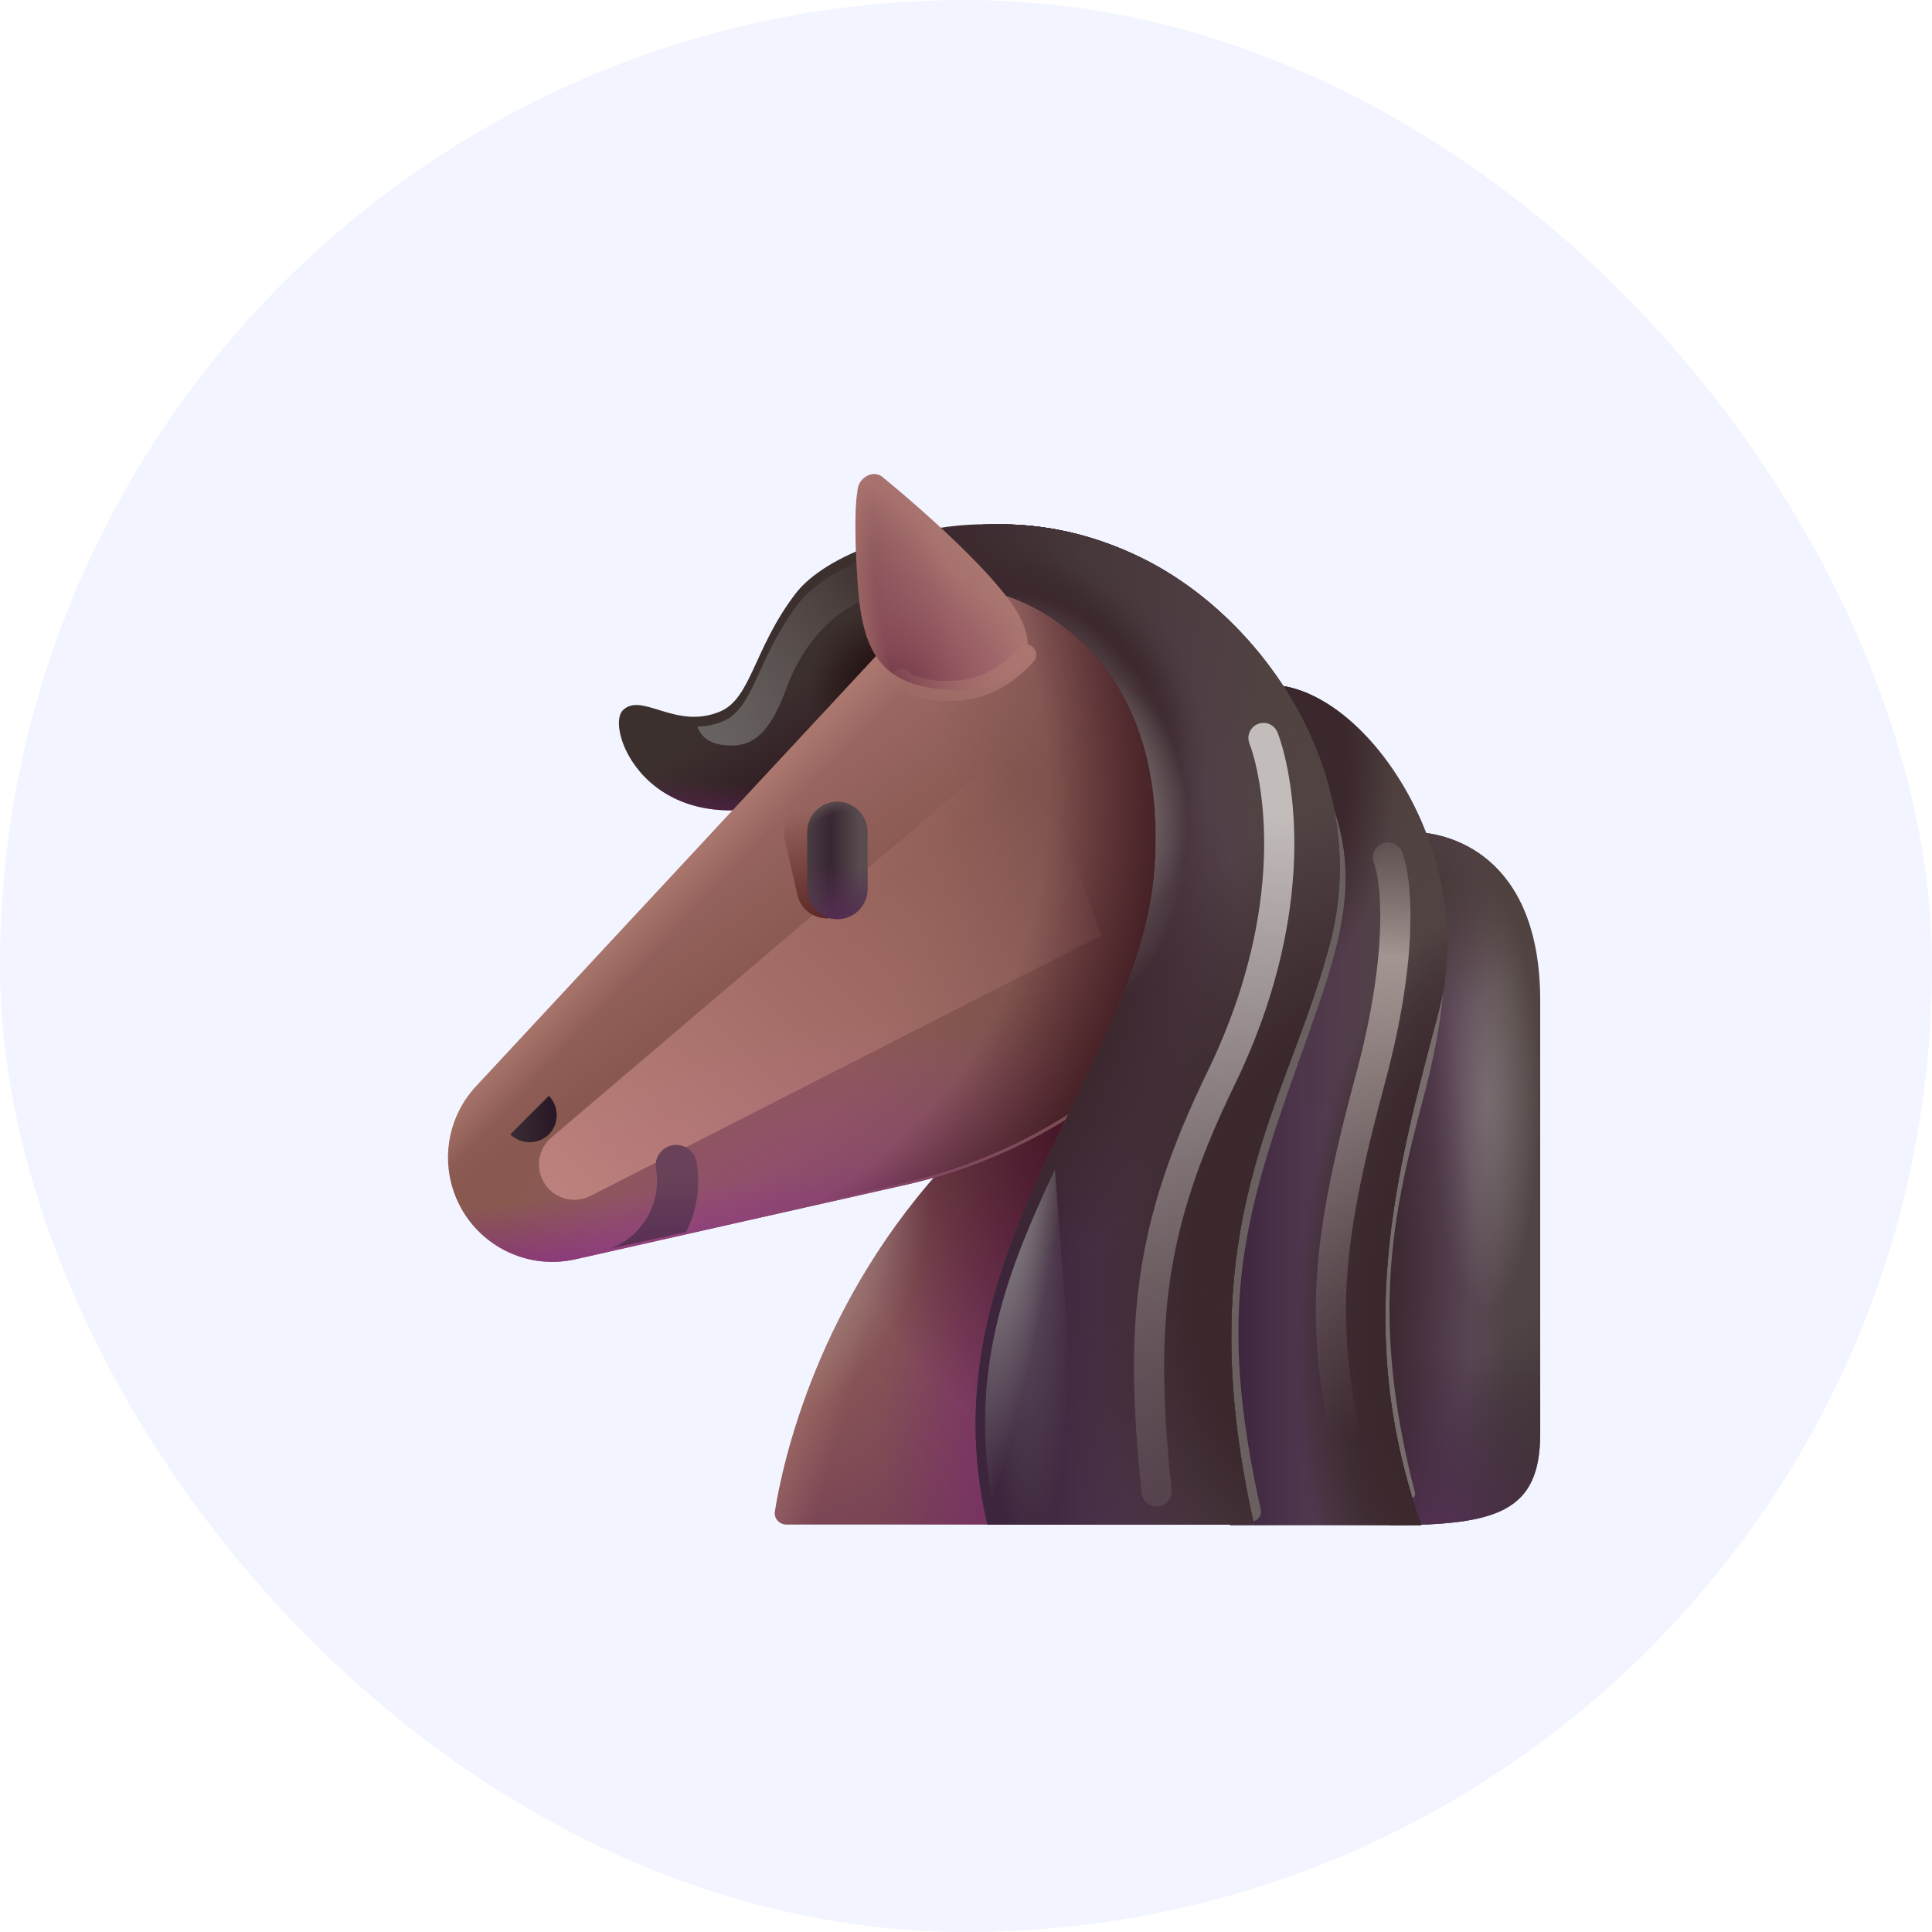 <svg width="48" height="48" viewBox="0 0 48 48" fill="none" xmlns="http://www.w3.org/2000/svg">
<rect width="48" height="48" rx="24" fill="#F2F5FF"/>
<path d="M19.758 14.757C21.313 12.712 28.41 12.094 25.36 15.054C23.55 16.814 22.413 18.735 20.093 19.735C16.187 21.22 15.005 18.116 15.473 17.648C15.942 17.179 16.782 18.142 17.887 17.679C18.666 17.352 18.72 16.123 19.758 14.757Z" fill="url(#paint0_linear_637_22382)"/>
<path d="M19.758 14.757C21.313 12.712 28.41 12.094 25.36 15.054C23.55 16.814 22.413 18.735 20.093 19.735C16.187 21.22 15.005 18.116 15.473 17.648C15.942 17.179 16.782 18.142 17.887 17.679C18.666 17.352 18.72 16.123 19.758 14.757Z" fill="url(#paint1_linear_637_22382)"/>
<path d="M19.758 14.757C21.313 12.712 28.41 12.094 25.36 15.054C23.55 16.814 22.413 18.735 20.093 19.735C16.187 21.22 15.005 18.116 15.473 17.648C15.942 17.179 16.782 18.142 17.887 17.679C18.666 17.352 18.72 16.123 19.758 14.757Z" fill="url(#paint2_radial_637_22382)"/>
<g filter="url(#filter0_f_637_22382)">
<path d="M17.327 18.05C17.419 18.307 17.636 18.523 18.188 18.523C18.822 18.523 19.201 18.027 19.548 17.077C19.894 16.127 20.697 14.971 22.1 14.715L21.977 13.703C21.066 14.004 20.251 14.45 19.834 14.998C19.369 15.609 19.102 16.193 18.878 16.681C18.602 17.284 18.393 17.74 17.963 17.92C17.74 18.014 17.528 18.049 17.327 18.05Z" fill="url(#paint3_linear_637_22382)"/>
</g>
<path d="M23.673 28.735C20.302 32.293 19.438 36.381 19.253 37.549C19.225 37.724 19.362 37.876 19.539 37.876H34.538C36.678 37.876 38.358 35.794 38.158 33.654C37.558 27.314 35.358 15.624 27.248 15.624C23.758 15.624 25.993 26.295 23.673 28.735Z" fill="url(#paint4_radial_637_22382)"/>
<path d="M23.673 28.735C20.302 32.293 19.438 36.381 19.253 37.549C19.225 37.724 19.362 37.876 19.539 37.876H34.538C36.678 37.876 38.358 35.794 38.158 33.654C37.558 27.314 35.358 15.624 27.248 15.624C23.758 15.624 25.993 26.295 23.673 28.735Z" fill="url(#paint5_radial_637_22382)"/>
<path d="M23.673 28.735C20.302 32.293 19.438 36.381 19.253 37.549C19.225 37.724 19.362 37.876 19.539 37.876H34.538C36.678 37.876 38.358 35.794 38.158 33.654C37.558 27.314 35.358 15.624 27.248 15.624C23.758 15.624 25.993 26.295 23.673 28.735Z" fill="url(#paint6_radial_637_22382)"/>
<path d="M23.673 28.735C20.302 32.293 19.438 36.381 19.253 37.549C19.225 37.724 19.362 37.876 19.539 37.876H34.538C36.678 37.876 38.358 35.794 38.158 33.654C37.558 27.314 35.358 15.624 27.248 15.624C23.758 15.624 25.993 26.295 23.673 28.735Z" fill="url(#paint7_radial_637_22382)"/>
<path d="M23.673 28.735C20.302 32.293 19.438 36.381 19.253 37.549C19.225 37.724 19.362 37.876 19.539 37.876H34.538C36.678 37.876 38.358 35.794 38.158 33.654C37.558 27.314 35.358 15.624 27.248 15.624C23.758 15.624 25.993 26.295 23.673 28.735Z" fill="url(#paint8_radial_637_22382)"/>
<path d="M38.266 24.86C38.266 21.204 35.943 20.652 35.048 20.673C35.245 21.464 35.329 23.973 34.079 27.673C32.829 31.373 33.86 36.142 34.548 37.892C37.219 37.892 38.266 37.548 38.266 35.61V24.86Z" fill="url(#paint9_linear_637_22382)"/>
<path d="M38.266 24.86C38.266 21.204 35.943 20.652 35.048 20.673C35.245 21.464 35.329 23.973 34.079 27.673C32.829 31.373 33.86 36.142 34.548 37.892C37.219 37.892 38.266 37.548 38.266 35.61V24.86Z" fill="url(#paint10_radial_637_22382)"/>
<path d="M38.266 24.86C38.266 21.204 35.943 20.652 35.048 20.673C35.245 21.464 35.329 23.973 34.079 27.673C32.829 31.373 33.86 36.142 34.548 37.892C37.219 37.892 38.266 37.548 38.266 35.61V24.86Z" fill="url(#paint11_linear_637_22382)"/>
<path d="M38.266 24.86C38.266 21.204 35.943 20.652 35.048 20.673C35.245 21.464 35.329 23.973 34.079 27.673C32.829 31.373 33.86 36.142 34.548 37.892C37.219 37.892 38.266 37.548 38.266 35.61V24.86Z" fill="url(#paint12_linear_637_22382)"/>
<path d="M38.266 24.86C38.266 21.204 35.943 20.652 35.048 20.673C35.245 21.464 35.329 23.973 34.079 27.673C32.829 31.373 33.86 36.142 34.548 37.892C37.219 37.892 38.266 37.548 38.266 35.61V24.86Z" fill="url(#paint13_radial_637_22382)"/>
<path d="M38.266 24.86C38.266 21.204 35.943 20.652 35.048 20.673C35.245 21.464 35.329 23.973 34.079 27.673C32.829 31.373 33.86 36.142 34.548 37.892C37.219 37.892 38.266 37.548 38.266 35.61V24.86Z" fill="url(#paint14_radial_637_22382)"/>
<path d="M38.266 24.86C38.266 21.204 35.943 20.652 35.048 20.673C35.245 21.464 35.329 23.973 34.079 27.673C32.829 31.373 33.86 36.142 34.548 37.892C37.219 37.892 38.266 37.548 38.266 35.61V24.86Z" fill="url(#paint15_radial_637_22382)"/>
<g filter="url(#filter1_f_637_22382)">
<path d="M35.563 22.891C35.666 23.323 36.056 24.172 35.235 27.273C34.469 30.163 33.907 32.741 35.032 37.116" stroke="#786D6D" stroke-width="0.25" stroke-linecap="round"/>
</g>
<path d="M35.735 25.173C36.798 21.173 33.86 17.017 31.548 17.017C32.36 18.871 32.86 23.235 31.548 25.36C30.052 27.782 29.813 34.392 30.563 37.892H35.313C33.613 33.066 34.673 29.173 35.735 25.173Z" fill="url(#paint16_linear_637_22382)"/>
<path d="M35.735 25.173C36.798 21.173 33.86 17.017 31.548 17.017C32.36 18.871 32.86 23.235 31.548 25.36C30.052 27.782 29.813 34.392 30.563 37.892H35.313C33.613 33.066 34.673 29.173 35.735 25.173Z" fill="url(#paint17_linear_637_22382)"/>
<path d="M35.735 25.173C36.798 21.173 33.86 17.017 31.548 17.017C32.36 18.871 32.86 23.235 31.548 25.36C30.052 27.782 29.813 34.392 30.563 37.892H35.313C33.613 33.066 34.673 29.173 35.735 25.173Z" fill="url(#paint18_radial_637_22382)"/>
<path d="M35.735 25.173C36.798 21.173 33.86 17.017 31.548 17.017C32.36 18.871 32.86 23.235 31.548 25.36C30.052 27.782 29.813 34.392 30.563 37.892H35.313C33.613 33.066 34.673 29.173 35.735 25.173Z" fill="url(#paint19_radial_637_22382)"/>
<path d="M35.735 25.173C36.798 21.173 33.86 17.017 31.548 17.017C32.36 18.871 32.86 23.235 31.548 25.36C30.052 27.782 29.813 34.392 30.563 37.892H35.313C33.613 33.066 34.673 29.173 35.735 25.173Z" fill="url(#paint20_radial_637_22382)"/>
<path d="M35.735 25.173C36.798 21.173 33.86 17.017 31.548 17.017C32.36 18.871 32.86 23.235 31.548 25.36C30.052 27.782 29.813 34.392 30.563 37.892H35.313C33.613 33.066 34.673 29.173 35.735 25.173Z" fill="url(#paint21_radial_637_22382)"/>
<g filter="url(#filter2_f_637_22382)">
<path d="M32.516 19.288C33.907 21.96 32.872 23.777 31.61 27.491C30.516 30.71 30.079 33.085 31.079 37.554" stroke="#6B6060" stroke-width="0.5" stroke-linecap="round"/>
</g>
<path d="M11.824 26.994L23.791 14.121H26.416L32.509 19.621L31.712 21.604C30.117 25.567 26.678 28.494 22.51 29.434L14.292 31.287C12.982 31.582 11.664 30.828 11.254 29.55C10.968 28.657 11.186 27.68 11.824 26.994Z" fill="url(#paint22_linear_637_22382)"/>
<path d="M11.824 26.994L23.791 14.121H26.416L32.509 19.621L31.712 21.604C30.117 25.567 26.678 28.494 22.51 29.434L14.292 31.287C12.982 31.582 11.664 30.828 11.254 29.55C10.968 28.657 11.186 27.68 11.824 26.994Z" fill="url(#paint23_linear_637_22382)"/>
<path d="M11.824 26.994L23.791 14.121H26.416L32.509 19.621L31.712 21.604C30.117 25.567 26.678 28.494 22.51 29.434L14.292 31.287C12.982 31.582 11.664 30.828 11.254 29.55C10.968 28.657 11.186 27.68 11.824 26.994Z" fill="url(#paint24_radial_637_22382)"/>
<path d="M11.824 26.994L23.791 14.121H26.416L32.509 19.621L31.712 21.604C30.117 25.567 26.678 28.494 22.51 29.434L14.292 31.287C12.982 31.582 11.664 30.828 11.254 29.55C10.968 28.657 11.186 27.68 11.824 26.994Z" fill="url(#paint25_radial_637_22382)"/>
<path d="M11.824 26.994L23.791 14.121H26.416L32.509 19.621L31.712 21.604C30.117 25.567 26.678 28.494 22.51 29.434L14.292 31.287C12.982 31.582 11.664 30.828 11.254 29.55C10.968 28.657 11.186 27.68 11.824 26.994Z" fill="url(#paint26_linear_637_22382)"/>
<g filter="url(#filter3_f_637_22382)">
<path d="M11.73 26.958L23.697 14.085H26.322L32.416 19.585L31.618 21.568C30.024 25.532 26.584 28.459 22.416 29.398L14.198 31.251C12.888 31.546 11.57 30.793 11.16 29.514C10.874 28.622 11.092 27.645 11.73 26.958Z" fill="url(#paint27_radial_637_22382)"/>
</g>
<g filter="url(#filter4_f_637_22382)">
<path d="M25.548 18.179L13.7 28.26C13.35 28.558 13.288 29.076 13.559 29.447C13.813 29.797 14.284 29.909 14.669 29.713L27.36 23.241L25.548 18.179Z" fill="url(#paint28_linear_637_22382)"/>
</g>
<path d="M31.157 37.876H24.532C22.942 31.116 28.328 26.614 28.688 21.574C29.088 15.844 24.948 14.784 24.948 14.784C23.628 15.114 25.958 16.034 23.368 16.034L22.688 14.584L22.001 13.454C23.641 13.004 25.843 12.627 28.36 13.86C31.459 15.379 34.113 19.348 33.048 23.423C31.985 27.485 29.47 30.415 31.157 37.876Z" fill="url(#paint29_linear_637_22382)"/>
<path d="M31.157 37.876H24.532C22.942 31.116 28.328 26.614 28.688 21.574C29.088 15.844 24.948 14.784 24.948 14.784C23.628 15.114 25.958 16.034 23.368 16.034L22.688 14.584L22.001 13.454C23.641 13.004 25.843 12.627 28.36 13.86C31.459 15.379 34.113 19.348 33.048 23.423C31.985 27.485 29.47 30.415 31.157 37.876Z" fill="url(#paint30_linear_637_22382)"/>
<path d="M31.157 37.876H24.532C22.942 31.116 28.328 26.614 28.688 21.574C29.088 15.844 24.948 14.784 24.948 14.784C23.628 15.114 25.958 16.034 23.368 16.034L22.688 14.584L22.001 13.454C23.641 13.004 25.843 12.627 28.36 13.86C31.459 15.379 34.113 19.348 33.048 23.423C31.985 27.485 29.47 30.415 31.157 37.876Z" fill="url(#paint31_radial_637_22382)"/>
<path d="M31.157 37.876H24.532C22.942 31.116 28.328 26.614 28.688 21.574C29.088 15.844 24.948 14.784 24.948 14.784C23.628 15.114 25.958 16.034 23.368 16.034L22.688 14.584L22.001 13.454C23.641 13.004 25.843 12.627 28.36 13.86C31.459 15.379 34.113 19.348 33.048 23.423C31.985 27.485 29.47 30.415 31.157 37.876Z" fill="url(#paint32_radial_637_22382)"/>
<path d="M31.157 37.876H24.532C22.942 31.116 28.328 26.614 28.688 21.574C29.088 15.844 24.948 14.784 24.948 14.784C23.628 15.114 25.958 16.034 23.368 16.034L22.688 14.584L22.001 13.454C23.641 13.004 25.843 12.627 28.36 13.86C31.459 15.379 34.113 19.348 33.048 23.423C31.985 27.485 29.47 30.415 31.157 37.876Z" fill="url(#paint33_radial_637_22382)"/>
<path d="M31.157 37.876H24.532C22.942 31.116 28.328 26.614 28.688 21.574C29.088 15.844 24.948 14.784 24.948 14.784C23.628 15.114 25.958 16.034 23.368 16.034L22.688 14.584L22.001 13.454C23.641 13.004 25.843 12.627 28.36 13.86C31.459 15.379 34.113 19.348 33.048 23.423C31.985 27.485 29.47 30.415 31.157 37.876Z" fill="url(#paint34_radial_637_22382)"/>
<path d="M31.157 37.876H24.532C22.942 31.116 28.328 26.614 28.688 21.574C29.088 15.844 24.948 14.784 24.948 14.784C23.628 15.114 25.958 16.034 23.368 16.034L22.688 14.584L22.001 13.454C23.641 13.004 25.843 12.627 28.36 13.86C31.459 15.379 34.113 19.348 33.048 23.423C31.985 27.485 29.47 30.415 31.157 37.876Z" fill="url(#paint35_radial_637_22382)"/>
<path d="M31.157 37.876H24.532C22.942 31.116 28.328 26.614 28.688 21.574C29.088 15.844 24.948 14.784 24.948 14.784C23.628 15.114 25.958 16.034 23.368 16.034L22.688 14.584L22.001 13.454C23.641 13.004 25.843 12.627 28.36 13.86C31.459 15.379 34.113 19.348 33.048 23.423C31.985 27.485 29.47 30.415 31.157 37.876Z" fill="url(#paint36_radial_637_22382)" fill-opacity="0.75"/>
<path d="M31.157 37.876H24.532C22.942 31.116 28.328 26.614 28.688 21.574C29.088 15.844 24.948 14.784 24.948 14.784C23.628 15.114 25.958 16.034 23.368 16.034L22.688 14.584L22.001 13.454C23.641 13.004 25.843 12.627 28.36 13.86C31.459 15.379 34.113 19.348 33.048 23.423C31.985 27.485 29.47 30.415 31.157 37.876Z" fill="url(#paint37_radial_637_22382)" fill-opacity="0.75"/>
<path d="M31.157 37.876H24.532C22.942 31.116 28.328 26.614 28.688 21.574C29.088 15.844 24.948 14.784 24.948 14.784C23.628 15.114 25.958 16.034 23.368 16.034L22.688 14.584L22.001 13.454C23.641 13.004 25.843 12.627 28.36 13.86C31.459 15.379 34.113 19.348 33.048 23.423C31.985 27.485 29.47 30.415 31.157 37.876Z" fill="url(#paint38_linear_637_22382)"/>
<path d="M31.157 37.876H24.532C22.942 31.116 28.328 26.614 28.688 21.574C29.088 15.844 24.948 14.784 24.948 14.784C23.628 15.114 25.958 16.034 23.368 16.034L22.688 14.584L22.001 13.454C23.641 13.004 25.843 12.627 28.36 13.86C31.459 15.379 34.113 19.348 33.048 23.423C31.985 27.485 29.47 30.415 31.157 37.876Z" fill="url(#paint39_linear_637_22382)"/>
<path d="M31.157 37.876H24.532C22.942 31.116 28.328 26.614 28.688 21.574C29.088 15.844 24.948 14.784 24.948 14.784C23.628 15.114 25.958 16.034 23.368 16.034L22.688 14.584L22.001 13.454C23.641 13.004 25.843 12.627 28.36 13.86C31.459 15.379 34.113 19.348 33.048 23.423C31.985 27.485 29.47 30.415 31.157 37.876Z" fill="url(#paint40_radial_637_22382)"/>
<path d="M31.157 37.876H24.532C22.942 31.116 28.328 26.614 28.688 21.574C29.088 15.844 24.948 14.784 24.948 14.784C23.628 15.114 25.958 16.034 23.368 16.034L22.688 14.584L22.001 13.454C23.641 13.004 25.843 12.627 28.36 13.86C31.459 15.379 34.113 19.348 33.048 23.423C31.985 27.485 29.47 30.415 31.157 37.876Z" fill="url(#paint41_radial_637_22382)"/>
<path d="M31.157 37.876H24.532C22.942 31.116 28.328 26.614 28.688 21.574C29.088 15.844 24.948 14.784 24.948 14.784C23.628 15.114 25.958 16.034 23.368 16.034L22.688 14.584L22.001 13.454C23.641 13.004 25.843 12.627 28.36 13.86C31.459 15.379 34.113 19.348 33.048 23.423C31.985 27.485 29.47 30.415 31.157 37.876Z" fill="url(#paint42_radial_637_22382)"/>
<path d="M31.157 37.876H24.532C22.942 31.116 28.328 26.614 28.688 21.574C29.088 15.844 24.948 14.784 24.948 14.784C23.628 15.114 25.958 16.034 23.368 16.034L22.688 14.584L22.001 13.454C23.641 13.004 25.843 12.627 28.36 13.86C31.459 15.379 34.113 19.348 33.048 23.423C31.985 27.485 29.47 30.415 31.157 37.876Z" fill="url(#paint43_radial_637_22382)"/>
<path d="M31.157 37.876H24.532C22.942 31.116 28.328 26.614 28.688 21.574C29.088 15.844 24.948 14.784 24.948 14.784C23.628 15.114 25.958 16.034 23.368 16.034L22.688 14.584L22.001 13.454C23.641 13.004 25.843 12.627 28.36 13.86C31.459 15.379 34.113 19.348 33.048 23.423C31.985 27.485 29.47 30.415 31.157 37.876Z" fill="url(#paint44_radial_637_22382)"/>
<path d="M31.157 37.876H24.532C22.942 31.116 28.328 26.614 28.688 21.574C29.088 15.844 24.948 14.784 24.948 14.784C23.628 15.114 25.958 16.034 23.368 16.034L22.688 14.584L22.001 13.454C23.641 13.004 25.843 12.627 28.36 13.86C31.459 15.379 34.113 19.348 33.048 23.423C31.985 27.485 29.47 30.415 31.157 37.876Z" fill="url(#paint45_radial_637_22382)"/>
<path d="M31.157 37.876H24.532C22.942 31.116 28.328 26.614 28.688 21.574C29.088 15.844 24.948 14.784 24.948 14.784C23.628 15.114 25.958 16.034 23.368 16.034L22.688 14.584L22.001 13.454C23.641 13.004 25.843 12.627 28.36 13.86C31.459 15.379 34.113 19.348 33.048 23.423C31.985 27.485 29.47 30.415 31.157 37.876Z" fill="url(#paint46_radial_637_22382)"/>
<path d="M31.157 37.876H24.532C22.942 31.116 28.328 26.614 28.688 21.574C29.088 15.844 24.948 14.784 24.948 14.784C23.628 15.114 25.958 16.034 23.368 16.034L22.688 14.584L22.001 13.454C23.641 13.004 25.843 12.627 28.36 13.86C31.459 15.379 34.113 19.348 33.048 23.423C31.985 27.485 29.47 30.415 31.157 37.876Z" fill="url(#paint47_radial_637_22382)" fill-opacity="0.75"/>
<path d="M31.157 37.876H24.532C22.942 31.116 28.328 26.614 28.688 21.574C29.088 15.844 24.948 14.784 24.948 14.784C23.628 15.114 25.958 16.034 23.368 16.034L22.688 14.584L22.001 13.454C23.641 13.004 25.843 12.627 28.36 13.86C31.459 15.379 34.113 19.348 33.048 23.423C31.985 27.485 29.47 30.415 31.157 37.876Z" fill="url(#paint48_radial_637_22382)" fill-opacity="0.75"/>
<g filter="url(#filter5_f_637_22382)">
<path d="M26.884 37.876H24.78C23.949 34.342 24.94 31.762 26.208 29.062L26.884 37.876Z" fill="url(#paint49_radial_637_22382)"/>
<path d="M26.884 37.876H24.78C23.949 34.342 24.94 31.762 26.208 29.062L26.884 37.876Z" fill="url(#paint50_radial_637_22382)" fill-opacity="0.65"/>
</g>
<path d="M23.892 17.148C21.829 17.148 21.42 16.171 21.304 14.421C21.189 12.671 21.304 12.21 21.304 12.21C21.304 11.87 21.714 11.636 21.954 11.876C21.954 11.876 24.822 14.202 25.376 15.407C25.931 16.612 24.908 17.148 23.892 17.148Z" fill="url(#paint51_radial_637_22382)"/>
<path d="M23.892 17.148C21.829 17.148 21.42 16.171 21.304 14.421C21.189 12.671 21.304 12.21 21.304 12.21C21.304 11.87 21.714 11.636 21.954 11.876C21.954 11.876 24.822 14.202 25.376 15.407C25.931 16.612 24.908 17.148 23.892 17.148Z" fill="url(#paint52_radial_637_22382)"/>
<path d="M23.892 17.148C21.829 17.148 21.42 16.171 21.304 14.421C21.189 12.671 21.304 12.21 21.304 12.21C21.304 11.87 21.714 11.636 21.954 11.876C21.954 11.876 24.822 14.202 25.376 15.407C25.931 16.612 24.908 17.148 23.892 17.148Z" fill="url(#paint53_radial_637_22382)"/>
<path d="M23.892 17.148C21.829 17.148 21.42 16.171 21.304 14.421C21.189 12.671 21.304 12.21 21.304 12.21C21.304 11.87 21.714 11.636 21.954 11.876C21.954 11.876 24.822 14.202 25.376 15.407C25.931 16.612 24.908 17.148 23.892 17.148Z" fill="url(#paint54_radial_637_22382)" fill-opacity="0.6"/>
<g filter="url(#filter6_f_637_22382)">
<path d="M20.706 22.799C20.304 22.89 19.901 22.635 19.81 22.233L19.499 20.854C19.409 20.451 19.663 20.048 20.065 19.958C20.467 19.867 20.87 20.122 20.961 20.524L21.272 21.904C21.363 22.306 21.108 22.709 20.706 22.799Z" fill="url(#paint55_linear_637_22382)"/>
</g>
<path d="M20.807 22.835C20.395 22.835 20.058 22.498 20.058 22.086V20.672C20.058 20.259 20.395 19.922 20.807 19.922C21.219 19.922 21.556 20.259 21.556 20.672V22.086C21.556 22.498 21.219 22.835 20.807 22.835Z" fill="url(#paint56_linear_637_22382)"/>
<path d="M20.807 22.835C20.395 22.835 20.058 22.498 20.058 22.086V20.672C20.058 20.259 20.395 19.922 20.807 19.922C21.219 19.922 21.556 20.259 21.556 20.672V22.086C21.556 22.498 21.219 22.835 20.807 22.835Z" fill="url(#paint57_linear_637_22382)"/>
<path d="M20.807 22.835C20.395 22.835 20.058 22.498 20.058 22.086V20.672C20.058 20.259 20.395 19.922 20.807 19.922C21.219 19.922 21.556 20.259 21.556 20.672V22.086C21.556 22.498 21.219 22.835 20.807 22.835Z" fill="url(#paint58_linear_637_22382)"/>
<path d="M20.807 22.835C20.395 22.835 20.058 22.498 20.058 22.086V20.672C20.058 20.259 20.395 19.922 20.807 19.922C21.219 19.922 21.556 20.259 21.556 20.672V22.086C21.556 22.498 21.219 22.835 20.807 22.835Z" fill="url(#paint59_radial_637_22382)"/>
<path d="M13.636 28.183C13.375 28.444 12.94 28.444 12.679 28.183L13.636 27.226C13.897 27.495 13.897 27.922 13.636 28.183Z" fill="url(#paint60_linear_637_22382)"/>
<path d="M17.047 30.608L15.183 31.015C15.957 30.713 16.443 29.896 16.297 29.043C16.249 28.764 16.436 28.499 16.715 28.452C16.993 28.404 17.258 28.591 17.306 28.869C17.411 29.485 17.308 30.089 17.047 30.608Z" fill="url(#paint61_linear_637_22382)"/>
<g filter="url(#filter7_f_637_22382)">
<path d="M22.391 16.866C22.688 17.116 23.379 17.251 24.095 17.116C24.81 16.982 25.346 16.451 25.495 16.264" stroke="url(#paint62_linear_637_22382)" stroke-width="0.5" stroke-linecap="round"/>
</g>
<g filter="url(#filter8_f_637_22382)">
<path d="M34.485 21.304C34.693 21.825 34.898 23.654 34.047 26.804C32.985 30.741 32.797 32.679 33.422 35.679" stroke="url(#paint63_linear_637_22382)" stroke-width="0.75" stroke-linecap="round"/>
</g>
<g filter="url(#filter9_f_637_22382)">
<path d="M31.391 18.335C31.6 18.856 32.579 22.179 30.33 26.804C28.547 30.472 28.298 32.867 28.735 37.054" stroke="url(#paint64_linear_637_22382)" stroke-width="0.75" stroke-linecap="round"/>
</g>
<defs>
<filter id="filter0_f_637_22382" x="16.827" y="13.203" width="5.772" height="5.82" filterUnits="userSpaceOnUse" color-interpolation-filters="sRGB">
<feFlood flood-opacity="0" result="BackgroundImageFix"/>
<feBlend mode="normal" in="SourceGraphic" in2="BackgroundImageFix" result="shape"/>
<feGaussianBlur stdDeviation="0.25" result="effect1_foregroundBlur_637_22382"/>
</filter>
<filter id="filter1_f_637_22382" x="33.772" y="22.266" width="2.599" height="15.475" filterUnits="userSpaceOnUse" color-interpolation-filters="sRGB">
<feFlood flood-opacity="0" result="BackgroundImageFix"/>
<feBlend mode="normal" in="SourceGraphic" in2="BackgroundImageFix" result="shape"/>
<feGaussianBlur stdDeviation="0.25" result="effect1_foregroundBlur_637_22382"/>
</filter>
<filter id="filter2_f_637_22382" x="29.768" y="18.538" width="4.162" height="19.766" filterUnits="userSpaceOnUse" color-interpolation-filters="sRGB">
<feFlood flood-opacity="0" result="BackgroundImageFix"/>
<feBlend mode="normal" in="SourceGraphic" in2="BackgroundImageFix" result="shape"/>
<feGaussianBlur stdDeviation="0.25" result="effect1_foregroundBlur_637_22382"/>
</filter>
<filter id="filter3_f_637_22382" x="10.036" y="13.085" width="23.379" height="19.23" filterUnits="userSpaceOnUse" color-interpolation-filters="sRGB">
<feFlood flood-opacity="0" result="BackgroundImageFix"/>
<feBlend mode="normal" in="SourceGraphic" in2="BackgroundImageFix" result="shape"/>
<feGaussianBlur stdDeviation="0.5" result="effect1_foregroundBlur_637_22382"/>
</filter>
<filter id="filter4_f_637_22382" x="11.39" y="16.179" width="17.97" height="15.63" filterUnits="userSpaceOnUse" color-interpolation-filters="sRGB">
<feFlood flood-opacity="0" result="BackgroundImageFix"/>
<feBlend mode="normal" in="SourceGraphic" in2="BackgroundImageFix" result="shape"/>
<feGaussianBlur stdDeviation="1" result="effect1_foregroundBlur_637_22382"/>
</filter>
<filter id="filter5_f_637_22382" x="23.974" y="28.562" width="3.41" height="9.814" filterUnits="userSpaceOnUse" color-interpolation-filters="sRGB">
<feFlood flood-opacity="0" result="BackgroundImageFix"/>
<feBlend mode="normal" in="SourceGraphic" in2="BackgroundImageFix" result="shape"/>
<feGaussianBlur stdDeviation="0.25" result="effect1_foregroundBlur_637_22382"/>
</filter>
<filter id="filter6_f_637_22382" x="18.731" y="19.189" width="3.31" height="4.378" filterUnits="userSpaceOnUse" color-interpolation-filters="sRGB">
<feFlood flood-opacity="0" result="BackgroundImageFix"/>
<feBlend mode="normal" in="SourceGraphic" in2="BackgroundImageFix" result="shape"/>
<feGaussianBlur stdDeviation="0.375" result="effect1_foregroundBlur_637_22382"/>
</filter>
<filter id="filter7_f_637_22382" x="21.641" y="15.514" width="4.604" height="2.406" filterUnits="userSpaceOnUse" color-interpolation-filters="sRGB">
<feFlood flood-opacity="0" result="BackgroundImageFix"/>
<feBlend mode="normal" in="SourceGraphic" in2="BackgroundImageFix" result="shape"/>
<feGaussianBlur stdDeviation="0.25" result="effect1_foregroundBlur_637_22382"/>
</filter>
<filter id="filter8_f_637_22382" x="30.69" y="18.929" width="6.353" height="19.125" filterUnits="userSpaceOnUse" color-interpolation-filters="sRGB">
<feFlood flood-opacity="0" result="BackgroundImageFix"/>
<feBlend mode="normal" in="SourceGraphic" in2="BackgroundImageFix" result="shape"/>
<feGaussianBlur stdDeviation="1" result="effect1_foregroundBlur_637_22382"/>
</filter>
<filter id="filter9_f_637_22382" x="26.173" y="15.96" width="7.985" height="23.469" filterUnits="userSpaceOnUse" color-interpolation-filters="sRGB">
<feFlood flood-opacity="0" result="BackgroundImageFix"/>
<feBlend mode="normal" in="SourceGraphic" in2="BackgroundImageFix" result="shape"/>
<feGaussianBlur stdDeviation="1" result="effect1_foregroundBlur_637_22382"/>
</filter>
<linearGradient id="paint0_linear_637_22382" x1="19.985" y1="19.21" x2="18.891" y2="17.46" gradientUnits="userSpaceOnUse">
<stop stop-color="#321D24"/>
<stop offset="1" stop-color="#3C302E"/>
</linearGradient>
<linearGradient id="paint1_linear_637_22382" x1="19.907" y1="21.945" x2="20.29" y2="17.877" gradientUnits="userSpaceOnUse">
<stop offset="0.199" stop-color="#65255C"/>
<stop offset="0.563" stop-color="#65255C" stop-opacity="0"/>
</linearGradient>
<radialGradient id="paint2_radial_637_22382" cx="0" cy="0" r="1" gradientUnits="userSpaceOnUse" gradientTransform="translate(22.141 17.007) rotate(-163.217) scale(2.056 1.944)">
<stop stop-color="#1B0907"/>
<stop offset="1" stop-color="#1B0907" stop-opacity="0"/>
</radialGradient>
<linearGradient id="paint3_linear_637_22382" x1="15.954" y1="19.648" x2="22.1" y2="14.366" gradientUnits="userSpaceOnUse">
<stop stop-color="#6D6C6C"/>
<stop offset="1" stop-color="#948F8E" stop-opacity="0"/>
</linearGradient>
<radialGradient id="paint4_radial_637_22382" cx="0" cy="0" r="1" gradientUnits="userSpaceOnUse" gradientTransform="translate(19.208 32.554) rotate(45.427) scale(9.3)">
<stop stop-color="#926059"/>
<stop offset="1" stop-color="#6B3351"/>
</radialGradient>
<radialGradient id="paint5_radial_637_22382" cx="0" cy="0" r="1" gradientUnits="userSpaceOnUse" gradientTransform="translate(28.235 35.429) rotate(-171.802) scale(7.451 10.628)">
<stop offset="0.217" stop-color="#7B2B70"/>
<stop offset="0.852" stop-color="#7B2B70" stop-opacity="0"/>
</radialGradient>
<radialGradient id="paint6_radial_637_22382" cx="0" cy="0" r="1" gradientUnits="userSpaceOnUse" gradientTransform="translate(29.173 27.866) rotate(114.07) scale(13.485 12.845)">
<stop stop-color="#320811"/>
<stop offset="0.653" stop-color="#320811" stop-opacity="0"/>
<stop offset="0.969" stop-color="#320811" stop-opacity="0"/>
</radialGradient>
<radialGradient id="paint7_radial_637_22382" cx="0" cy="0" r="1" gradientUnits="userSpaceOnUse" gradientTransform="translate(28.691 36.429) rotate(-162.902) scale(10.416 32.664)">
<stop offset="0.739" stop-color="#B17E72" stop-opacity="0"/>
<stop offset="1" stop-color="#B17E72"/>
</radialGradient>
<radialGradient id="paint8_radial_637_22382" cx="0" cy="0" r="1" gradientUnits="userSpaceOnUse" gradientTransform="translate(19.923 31.179) rotate(24.444) scale(4.531 7.071)">
<stop stop-color="#A08986"/>
<stop offset="0.632" stop-color="#A08986" stop-opacity="0"/>
</radialGradient>
<linearGradient id="paint9_linear_637_22382" x1="38.266" y1="21.429" x2="37.26" y2="37.365" gradientUnits="userSpaceOnUse">
<stop stop-color="#504340"/>
<stop offset="1" stop-color="#504449"/>
</linearGradient>
<radialGradient id="paint10_radial_637_22382" cx="0" cy="0" r="1" gradientUnits="userSpaceOnUse" gradientTransform="translate(36.923 27.304) rotate(90) scale(5.25 1.344)">
<stop stop-color="#776F6E"/>
<stop offset="1" stop-color="#847B7A" stop-opacity="0"/>
</radialGradient>
<linearGradient id="paint11_linear_637_22382" x1="33.11" y1="33.554" x2="37.423" y2="33.554" gradientUnits="userSpaceOnUse">
<stop offset="0.246" stop-color="#3C253D"/>
<stop offset="1" stop-color="#805887" stop-opacity="0"/>
</linearGradient>
<linearGradient id="paint12_linear_637_22382" x1="37.423" y1="39.679" x2="37.423" y2="33.554" gradientUnits="userSpaceOnUse">
<stop offset="0.246" stop-color="#573158"/>
<stop offset="1" stop-color="#3C253D" stop-opacity="0"/>
</linearGradient>
<radialGradient id="paint13_radial_637_22382" cx="0" cy="0" r="1" gradientUnits="userSpaceOnUse" gradientTransform="translate(35.173 22.023) rotate(51.34) scale(3.202 3.81)">
<stop stop-color="#443835"/>
<stop offset="1" stop-color="#4F413E" stop-opacity="0"/>
</radialGradient>
<radialGradient id="paint14_radial_637_22382" cx="0" cy="0" r="1" gradientUnits="userSpaceOnUse" gradientTransform="translate(40.61 36.804) rotate(-142.253) scale(4.901 5.832)">
<stop stop-color="#443835"/>
<stop offset="1" stop-color="#2F2624" stop-opacity="0"/>
</radialGradient>
<radialGradient id="paint15_radial_637_22382" cx="0" cy="0" r="1" gradientUnits="userSpaceOnUse" gradientTransform="translate(33.492 31.429) rotate(-90) scale(10.757 3.118)">
<stop offset="0.192" stop-color="#3B282D"/>
<stop offset="1" stop-color="#3B282D" stop-opacity="0"/>
</radialGradient>
<linearGradient id="paint16_linear_637_22382" x1="35.959" y1="17.934" x2="34.743" y2="37.254" gradientUnits="userSpaceOnUse">
<stop stop-color="#504340"/>
<stop offset="1" stop-color="#504449"/>
</linearGradient>
<linearGradient id="paint17_linear_637_22382" x1="29.36" y1="33.304" x2="34.798" y2="33.304" gradientUnits="userSpaceOnUse">
<stop offset="0.246" stop-color="#3C253D"/>
<stop offset="1" stop-color="#623769" stop-opacity="0"/>
</linearGradient>
<radialGradient id="paint18_radial_637_22382" cx="0" cy="0" r="1" gradientUnits="userSpaceOnUse" gradientTransform="translate(32.195 18.654) rotate(47.621) scale(4.603 5.482)">
<stop stop-color="#443835"/>
<stop offset="1" stop-color="#4F413E" stop-opacity="0"/>
</radialGradient>
<radialGradient id="paint19_radial_637_22382" cx="0" cy="0" r="1" gradientUnits="userSpaceOnUse" gradientTransform="translate(35.959 32.241) rotate(-86.021) scale(11.183 4.382)">
<stop offset="0.439" stop-color="#3B282D"/>
<stop offset="0.843" stop-color="#3B282D" stop-opacity="0"/>
</radialGradient>
<radialGradient id="paint20_radial_637_22382" cx="0" cy="0" r="1" gradientUnits="userSpaceOnUse" gradientTransform="translate(35.959 32.241) rotate(-86.021) scale(11.183 4.382)">
<stop offset="0.439" stop-color="#3B282D"/>
<stop offset="0.843" stop-color="#3B282D" stop-opacity="0"/>
</radialGradient>
<radialGradient id="paint21_radial_637_22382" cx="0" cy="0" r="1" gradientUnits="userSpaceOnUse" gradientTransform="translate(32.257 19.2) rotate(91.048) scale(6.163 2.825)">
<stop offset="0.439" stop-color="#3B282D"/>
<stop offset="0.843" stop-color="#3B282D" stop-opacity="0"/>
</radialGradient>
<linearGradient id="paint22_linear_637_22382" x1="17.454" y1="25.152" x2="14.286" y2="20.71" gradientUnits="userSpaceOnUse">
<stop stop-color="#895950"/>
<stop offset="1" stop-color="#A46E6D"/>
</linearGradient>
<linearGradient id="paint23_linear_637_22382" x1="20.954" y1="31.808" x2="20.391" y2="26.152" gradientUnits="userSpaceOnUse">
<stop offset="0.157" stop-color="#89327C"/>
<stop offset="0.48" stop-color="#89327C" stop-opacity="0"/>
</linearGradient>
<radialGradient id="paint24_radial_637_22382" cx="0" cy="0" r="1" gradientUnits="userSpaceOnUse" gradientTransform="translate(24.641 32.589) rotate(-80.87) scale(7.09 12.298)">
<stop offset="0.157" stop-color="#89327C"/>
<stop offset="1" stop-color="#A55299" stop-opacity="0"/>
</radialGradient>
<radialGradient id="paint25_radial_637_22382" cx="0" cy="0" r="1" gradientUnits="userSpaceOnUse" gradientTransform="translate(7.516 18.152) rotate(23.046) scale(23.059 20.639)">
<stop offset="0.701" stop-color="#724A4D" stop-opacity="0"/>
<stop offset="1" stop-color="#724A4D"/>
</radialGradient>
<linearGradient id="paint26_linear_637_22382" x1="15.532" y1="20.925" x2="17.298" y2="22.589" gradientUnits="userSpaceOnUse">
<stop offset="0.379" stop-color="#B17E72"/>
<stop offset="1" stop-color="#B17E72" stop-opacity="0"/>
</linearGradient>
<radialGradient id="paint27_radial_637_22382" cx="0" cy="0" r="1" gradientUnits="userSpaceOnUse" gradientTransform="translate(12.423 18.429) rotate(32.897) scale(21.289 19.055)">
<stop offset="0.661" stop-color="#320811" stop-opacity="0"/>
<stop offset="0.842" stop-color="#341419"/>
</radialGradient>
<linearGradient id="paint28_linear_637_22382" x1="13.079" y1="29.554" x2="24.285" y2="18.265" gradientUnits="userSpaceOnUse">
<stop stop-color="#BE827E"/>
<stop offset="1" stop-color="#BE827E" stop-opacity="0"/>
</linearGradient>
<linearGradient id="paint29_linear_637_22382" x1="33.287" y1="14.118" x2="32.398" y2="37.174" gradientUnits="userSpaceOnUse">
<stop stop-color="#504340"/>
<stop offset="1" stop-color="#504449"/>
</linearGradient>
<linearGradient id="paint30_linear_637_22382" x1="23.923" y1="32.415" x2="31.423" y2="32.415" gradientUnits="userSpaceOnUse">
<stop offset="0.246" stop-color="#3C253D"/>
<stop offset="1" stop-color="#623769" stop-opacity="0"/>
</linearGradient>
<radialGradient id="paint31_radial_637_22382" cx="0" cy="0" r="1" gradientUnits="userSpaceOnUse" gradientTransform="translate(25.974 14.975) rotate(33.88) scale(7.261 8.038)">
<stop stop-color="#443835"/>
<stop offset="1" stop-color="#4F413E" stop-opacity="0"/>
</radialGradient>
<radialGradient id="paint32_radial_637_22382" cx="0" cy="0" r="1" gradientUnits="userSpaceOnUse" gradientTransform="translate(33.287 31.15) rotate(-83.523) scale(13.366 8.48)">
<stop offset="0.441" stop-color="#3B282D"/>
<stop offset="0.841" stop-color="#3B282D" stop-opacity="0"/>
</radialGradient>
<radialGradient id="paint33_radial_637_22382" cx="0" cy="0" r="1" gradientUnits="userSpaceOnUse" gradientTransform="translate(33.287 31.15) rotate(-80.395) scale(8.233 4.708)">
<stop offset="0.441" stop-color="#3B282D"/>
<stop offset="0.841" stop-color="#3B282D" stop-opacity="0"/>
</radialGradient>
<radialGradient id="paint34_radial_637_22382" cx="0" cy="0" r="1" gradientUnits="userSpaceOnUse" gradientTransform="translate(19.548 23.741) rotate(-7.753) scale(13.435 11.757)">
<stop offset="0.613" stop-color="#3B282D"/>
<stop offset="0.843" stop-color="#3B282D" stop-opacity="0"/>
</radialGradient>
<radialGradient id="paint35_radial_637_22382" cx="0" cy="0" r="1" gradientUnits="userSpaceOnUse" gradientTransform="translate(22.86 20.554) rotate(-46.548) scale(8.997 7.12)">
<stop offset="0.664" stop-color="#3B282D"/>
<stop offset="0.88" stop-color="#3B282D" stop-opacity="0"/>
</radialGradient>
<radialGradient id="paint36_radial_637_22382" cx="0" cy="0" r="1" gradientUnits="userSpaceOnUse" gradientTransform="translate(26.396 18.787) rotate(62.853) scale(4.374 2.701)">
<stop stop-color="#827876"/>
<stop offset="1" stop-color="#C2BCBB" stop-opacity="0"/>
</radialGradient>
<radialGradient id="paint37_radial_637_22382" cx="0" cy="0" r="1" gradientUnits="userSpaceOnUse" gradientTransform="translate(26.884 20.891) rotate(93.039) scale(4.251 2.625)">
<stop stop-color="#827876"/>
<stop offset="1" stop-color="#C2BCBB" stop-opacity="0"/>
</radialGradient>
<linearGradient id="paint38_linear_637_22382" x1="33.287" y1="14.118" x2="32.398" y2="37.174" gradientUnits="userSpaceOnUse">
<stop stop-color="#504340"/>
<stop offset="1" stop-color="#504449"/>
</linearGradient>
<linearGradient id="paint39_linear_637_22382" x1="23.923" y1="32.415" x2="31.423" y2="32.415" gradientUnits="userSpaceOnUse">
<stop offset="0.246" stop-color="#3C253D"/>
<stop offset="1" stop-color="#623769" stop-opacity="0"/>
</linearGradient>
<radialGradient id="paint40_radial_637_22382" cx="0" cy="0" r="1" gradientUnits="userSpaceOnUse" gradientTransform="translate(25.974 14.975) rotate(33.88) scale(7.261 8.038)">
<stop stop-color="#443835"/>
<stop offset="1" stop-color="#4F413E" stop-opacity="0"/>
</radialGradient>
<radialGradient id="paint41_radial_637_22382" cx="0" cy="0" r="1" gradientUnits="userSpaceOnUse" gradientTransform="translate(33.287 31.15) rotate(-83.523) scale(13.366 8.48)">
<stop offset="0.441" stop-color="#3B282D"/>
<stop offset="0.841" stop-color="#3B282D" stop-opacity="0"/>
</radialGradient>
<radialGradient id="paint42_radial_637_22382" cx="0" cy="0" r="1" gradientUnits="userSpaceOnUse" gradientTransform="translate(33.287 31.15) rotate(-80.395) scale(8.233 4.708)">
<stop offset="0.441" stop-color="#3B282D"/>
<stop offset="0.841" stop-color="#3B282D" stop-opacity="0"/>
</radialGradient>
<radialGradient id="paint43_radial_637_22382" cx="0" cy="0" r="1" gradientUnits="userSpaceOnUse" gradientTransform="translate(19.548 23.741) rotate(-7.753) scale(13.435 11.757)">
<stop offset="0.613" stop-color="#3B282D"/>
<stop offset="0.843" stop-color="#3B282D" stop-opacity="0"/>
</radialGradient>
<radialGradient id="paint44_radial_637_22382" cx="0" cy="0" r="1" gradientUnits="userSpaceOnUse" gradientTransform="translate(22.86 20.554) rotate(-46.548) scale(8.997 7.12)">
<stop offset="0.664" stop-color="#3B282D"/>
<stop offset="0.88" stop-color="#3B282D" stop-opacity="0"/>
</radialGradient>
<radialGradient id="paint45_radial_637_22382" cx="0" cy="0" r="1" gradientUnits="userSpaceOnUse" gradientTransform="translate(21.662 15.48) rotate(60.611) scale(8.584 6.418)">
<stop offset="0.407" stop-color="#3B282D"/>
<stop offset="0.843" stop-color="#3B282D" stop-opacity="0"/>
</radialGradient>
<radialGradient id="paint46_radial_637_22382" cx="0" cy="0" r="1" gradientUnits="userSpaceOnUse" gradientTransform="translate(26.396 17.096) rotate(48.552) scale(3.86 2.481)">
<stop offset="0.629" stop-color="#3B282D"/>
<stop offset="1" stop-color="#3B282D" stop-opacity="0"/>
</radialGradient>
<radialGradient id="paint47_radial_637_22382" cx="0" cy="0" r="1" gradientUnits="userSpaceOnUse" gradientTransform="translate(26.396 18.787) rotate(62.853) scale(4.374 2.701)">
<stop stop-color="#827876"/>
<stop offset="1" stop-color="#C2BCBB" stop-opacity="0"/>
</radialGradient>
<radialGradient id="paint48_radial_637_22382" cx="0" cy="0" r="1" gradientUnits="userSpaceOnUse" gradientTransform="translate(26.884 20.891) rotate(93.039) scale(4.251 2.625)">
<stop stop-color="#827876"/>
<stop offset="1" stop-color="#C2BCBB" stop-opacity="0"/>
</radialGradient>
<radialGradient id="paint49_radial_637_22382" cx="0" cy="0" r="1" gradientUnits="userSpaceOnUse" gradientTransform="translate(25.456 27.09) rotate(98.6) scale(12.311 1.378)">
<stop stop-color="#9B9799"/>
<stop offset="1" stop-color="#878284" stop-opacity="0"/>
</radialGradient>
<radialGradient id="paint50_radial_637_22382" cx="0" cy="0" r="1" gradientUnits="userSpaceOnUse" gradientTransform="translate(25.081 26.15) rotate(87.372) scale(13.051 1.461)">
<stop stop-color="#9B9799"/>
<stop offset="0.989" stop-color="#878284" stop-opacity="0"/>
</radialGradient>
<radialGradient id="paint51_radial_637_22382" cx="0" cy="0" r="1" gradientUnits="userSpaceOnUse" gradientTransform="translate(20.798 15.054) rotate(-10.713) scale(3.18 3.529)">
<stop stop-color="#7D4750"/>
<stop offset="0.921" stop-color="#A46E6D"/>
</radialGradient>
<radialGradient id="paint52_radial_637_22382" cx="0" cy="0" r="1" gradientUnits="userSpaceOnUse" gradientTransform="translate(22.126 17.366) rotate(-52.422) scale(3.664 3.52)">
<stop offset="0.157" stop-color="#773D4A"/>
<stop offset="1" stop-color="#985665" stop-opacity="0"/>
</radialGradient>
<radialGradient id="paint53_radial_637_22382" cx="0" cy="0" r="1" gradientUnits="userSpaceOnUse" gradientTransform="translate(23.579 14.773) rotate(172.405) scale(2.837 9.28)">
<stop offset="0.619" stop-color="#B17E72" stop-opacity="0"/>
<stop offset="1" stop-color="#B17E72"/>
</radialGradient>
<radialGradient id="paint54_radial_637_22382" cx="0" cy="0" r="1" gradientUnits="userSpaceOnUse" gradientTransform="translate(22.204 15.554) rotate(-38.853) scale(2.889 15.162)">
<stop offset="0.511" stop-color="#B17E72" stop-opacity="0"/>
<stop offset="1" stop-color="#B17E72"/>
</radialGradient>
<linearGradient id="paint55_linear_637_22382" x1="20.798" y1="22.726" x2="20.141" y2="20.101" gradientUnits="userSpaceOnUse">
<stop stop-color="#5E2926"/>
<stop offset="1" stop-color="#5E2926" stop-opacity="0"/>
</linearGradient>
<linearGradient id="paint56_linear_637_22382" x1="21.556" y1="21.379" x2="20.689" y2="21.379" gradientUnits="userSpaceOnUse">
<stop offset="0.225" stop-color="#594C4F"/>
<stop offset="1" stop-color="#392833"/>
</linearGradient>
<linearGradient id="paint57_linear_637_22382" x1="21.791" y1="22.878" x2="21.791" y2="21.509" gradientUnits="userSpaceOnUse">
<stop stop-color="#552D52"/>
<stop offset="1" stop-color="#552D52" stop-opacity="0"/>
</linearGradient>
<linearGradient id="paint58_linear_637_22382" x1="19.562" y1="22.065" x2="20.595" y2="22.065" gradientUnits="userSpaceOnUse">
<stop stop-color="#594C4F"/>
<stop offset="1" stop-color="#594C4F" stop-opacity="0"/>
</linearGradient>
<radialGradient id="paint59_radial_637_22382" cx="0" cy="0" r="1" gradientUnits="userSpaceOnUse" gradientTransform="translate(21.099 21.553) rotate(-110.004) scale(1.69 1.679)">
<stop offset="0.814" stop-color="#594C4F" stop-opacity="0"/>
<stop offset="1" stop-color="#594C4F"/>
</radialGradient>
<linearGradient id="paint60_linear_637_22382" x1="12.774" y1="28.023" x2="13.727" y2="27.937" gradientUnits="userSpaceOnUse">
<stop stop-color="#382A32"/>
<stop offset="1" stop-color="#2A1927"/>
</linearGradient>
<linearGradient id="paint61_linear_637_22382" x1="17.032" y1="31.304" x2="17.032" y2="29.163" gradientUnits="userSpaceOnUse">
<stop stop-color="#562C54"/>
<stop offset="1" stop-color="#694259"/>
</linearGradient>
<linearGradient id="paint62_linear_637_22382" x1="25.573" y1="16.256" x2="21.813" y2="17.351" gradientUnits="userSpaceOnUse">
<stop stop-color="#AB7670"/>
<stop offset="1" stop-color="#AB7670" stop-opacity="0"/>
</linearGradient>
<linearGradient id="paint63_linear_637_22382" x1="35.204" y1="20.179" x2="33.867" y2="35.679" gradientUnits="userSpaceOnUse">
<stop stop-color="#928784" stop-opacity="0"/>
<stop offset="0.234" stop-color="#A39592"/>
<stop offset="1" stop-color="#928784" stop-opacity="0"/>
</linearGradient>
<linearGradient id="paint64_linear_637_22382" x1="31.486" y1="20.179" x2="30.423" y2="41.148" gradientUnits="userSpaceOnUse">
<stop stop-color="#C2BCBB"/>
<stop offset="1" stop-color="#908483" stop-opacity="0"/>
<stop offset="1" stop-color="#C2BCBB" stop-opacity="0"/>
</linearGradient>
</defs>
</svg>
